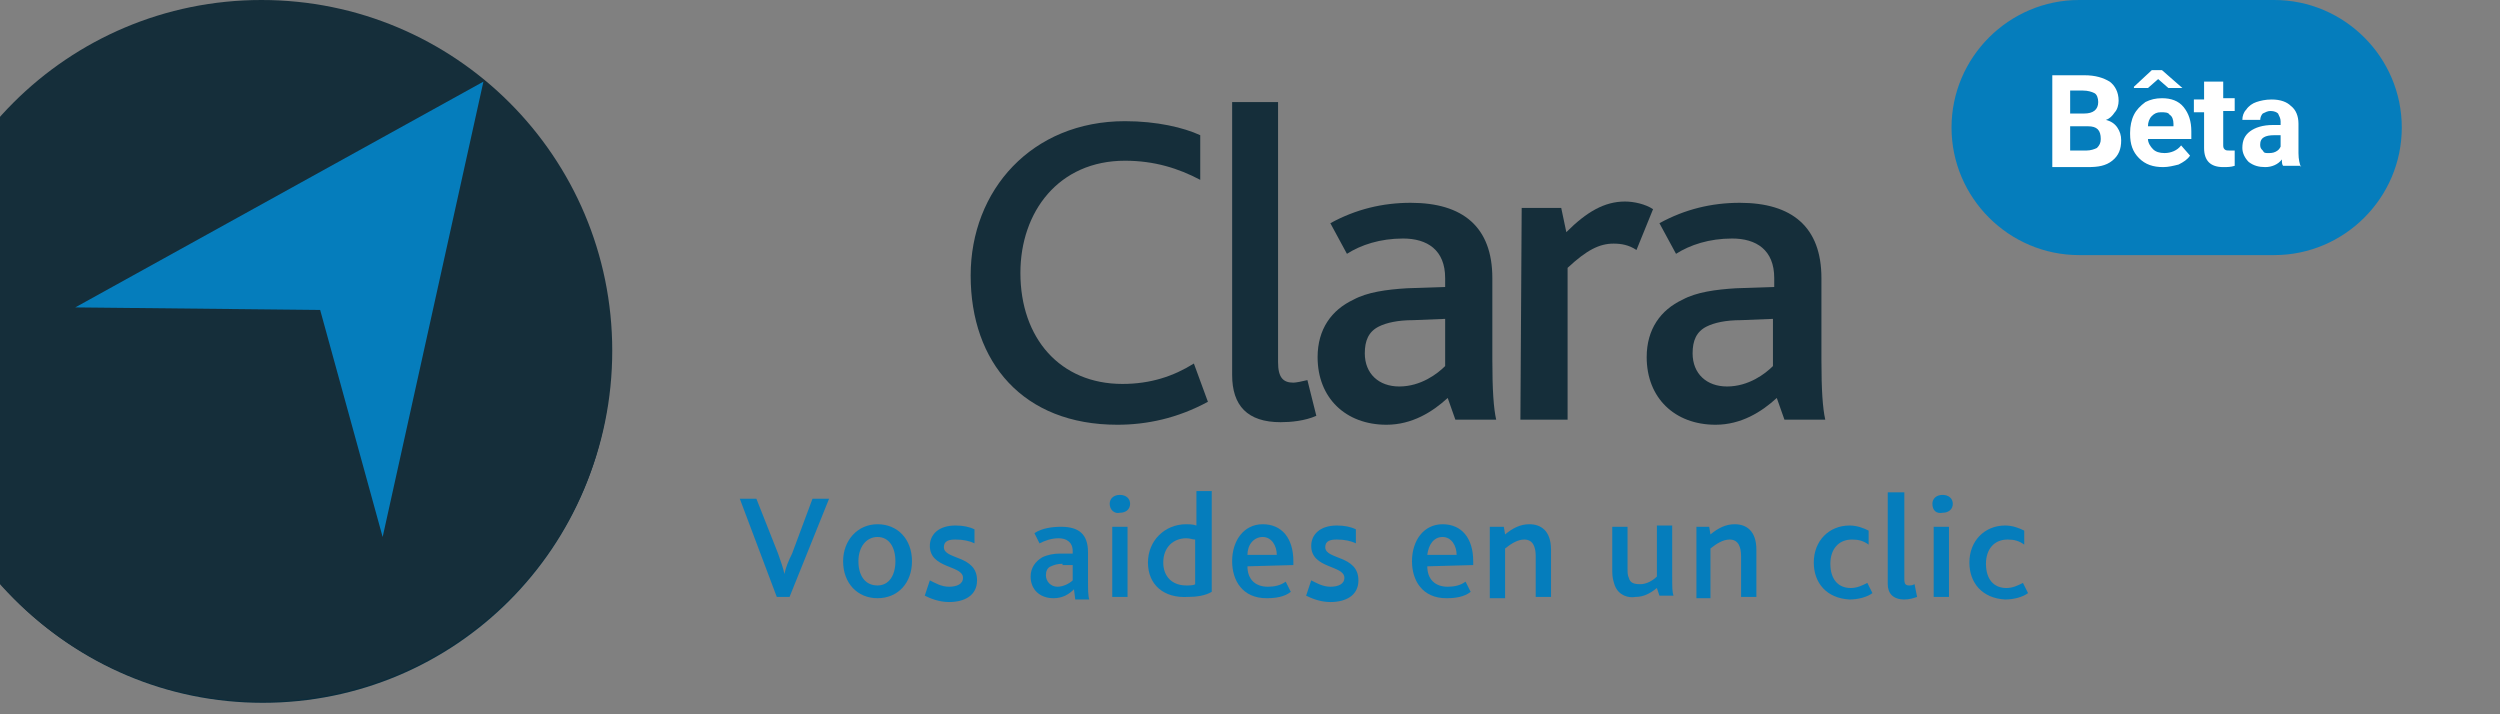 <svg aria-label="Clara, Vos aides en un clic – site en version Bêta" class="svg-logo-clara-black" height="56" id="Calque_1" role="img" space="preserve" style="enable-background:new 0 0 196 56;" version="1.1" viewBox="7 0 196 56" width="196" x="0px" xmlns:xlink="http://www.w3.org/1999/xlink" xmlns="http://www.w3.org/2000/svg" y="0px">
<rect x="7" y="0" width="196" height="56" fill="#808080" stroke="none"/>
<title>Clara, Vos aides en un clic – site en version Bêta</title>
<style type="text/css">  .logo-st0{fill:#057DBC;}  .logo-st1{fill:#152E3A;}  .logo-st2{fill:#0B2D3D;}  .logo-st3{fill:#FFFFFF;}</style>
<path class="logo-st0" d="M65,39.1h1.3l1.7,4.3c0.2,0.6,0.4,1.1,0.5,1.6h0c0.1-0.5,0.3-1,0.6-1.6l1.6-4.3h1.3l-3.1,7.7  h-1L65,39.1z" id="path3_fill"></path>
<path class="logo-st0" d="M73.1,44c0-1.6,1.1-2.9,2.7-2.9c1.6,0,2.7,1.2,2.7,2.9s-1.1,2.9-2.7,2.9  C74.2,46.9,73.1,45.7,73.1,44z M77.2,44c0-1.1-0.5-1.9-1.4-1.9s-1.5,0.8-1.5,1.9c0,1.1,0.5,1.9,1.5,1.9C76.7,45.9,77.2,45.1,77.2,44  z" id="path4_fill"></path>
<path class="logo-st0" d="M79.9,45.5c0.4,0.2,0.9,0.5,1.5,0.5s1.1-0.2,1.1-0.7c0-1-2.6-0.7-2.6-2.5c0-0.9,0.7-1.6,2-1.6  c0.6,0,1.1,0.1,1.5,0.3v1.1c-0.4-0.2-0.9-0.3-1.5-0.3c-0.5,0-0.9,0.1-0.9,0.6c0,1,2.6,0.6,2.6,2.6c0,1.2-1,1.7-2.2,1.7  c-0.8,0-1.5-0.3-1.9-0.5L79.9,45.5z" id="path5_fill"></path>
<path class="logo-st0" d="M91.2,46.2c-0.4,0.4-0.9,0.7-1.6,0.7c-1.1,0-1.8-0.7-1.8-1.7c0-0.7,0.4-1.2,0.9-1.5  c0.4-0.2,0.9-0.3,1.4-0.3l1,0v-0.2c0-0.7-0.5-1-1.1-1c-0.6,0-1.1,0.2-1.5,0.4l-0.4-0.8c0.6-0.4,1.4-0.5,2.1-0.5c1.4,0,2.1,0.6,2.1,2  v2.1c0,0.8,0,1.3,0.1,1.6h-1.1L91.2,46.2z M90.3,44.2c-0.4,0-0.7,0.1-0.9,0.2c-0.3,0.1-0.4,0.4-0.4,0.7c0,0.5,0.4,0.9,0.9,0.9  s1-0.3,1.2-0.5v-1.2H90.3z" id="path6_fill"></path>
<path class="logo-st0" d="M94,39.5c0-0.4,0.3-0.7,0.8-0.7c0.5,0,0.8,0.3,0.8,0.7s-0.3,0.7-0.8,0.7  C94.4,40.3,94,40,94,39.5z M94.2,41.3h1.2v5.5h-1.2V41.3z" id="path7_fill"></path>
<path class="logo-st0" d="M97,44.1c0-1.7,1.3-3,3-3c0.2,0,0.5,0,0.8,0.1v-2.7h1.2v7.9c-0.5,0.3-1.2,0.4-1.9,0.4  C98.3,46.9,97,45.9,97,44.1z M100.7,45.8v-3.5c-0.2,0-0.4-0.1-0.7-0.1c-1,0-1.8,0.7-1.8,1.9c0,1.1,0.7,1.8,1.8,1.8  C100.2,45.9,100.6,45.9,100.7,45.8z" id="path8_fill"></path>
<path class="logo-st0" d="M104.8,44.4c0,1,0.6,1.6,1.6,1.6c0.5,0,1-0.1,1.4-0.4l0.4,0.8c-0.5,0.4-1.2,0.5-1.9,0.5  c-1.9,0-2.7-1.4-2.7-2.9c0-1.6,0.9-2.9,2.4-2.9c1.5,0,2.4,1.1,2.4,2.9v0.3L104.8,44.4z M107.1,43.5c0-0.7-0.4-1.4-1.1-1.4  c-0.7,0-1.2,0.6-1.2,1.4H107.1z" id="path9_fill"></path>
<path class="logo-st0" d="M109.8,45.5c0.4,0.2,0.9,0.5,1.5,0.5s1.1-0.2,1.1-0.7c0-1-2.6-0.7-2.6-2.5  c0-0.9,0.7-1.6,2-1.6c0.6,0,1.1,0.1,1.5,0.3v1.1c-0.4-0.2-0.9-0.3-1.5-0.3c-0.5,0-0.9,0.1-0.9,0.6c0,1,2.6,0.6,2.6,2.6  c0,1.2-1,1.7-2.2,1.7c-0.8,0-1.5-0.3-1.9-0.5L109.8,45.5z" id="path10_fill"></path>
<path class="logo-st0" d="M118.9,44.4c0,1,0.6,1.6,1.6,1.6c0.5,0,1-0.1,1.4-0.4l0.4,0.8c-0.5,0.4-1.2,0.5-1.9,0.5  c-1.9,0-2.7-1.4-2.7-2.9c0-1.6,0.9-2.9,2.4-2.9c1.5,0,2.4,1.1,2.4,2.9v0.3L118.9,44.4z M121.2,43.5c0-0.7-0.4-1.4-1.1-1.4  c-0.7,0-1.1,0.6-1.2,1.4H121.2z" id="path11_fill"></path>
<path class="logo-st0" d="M123.9,41.3h1l0.1,0.6c0.6-0.5,1.2-0.8,1.9-0.8c0.9,0,1.7,0.5,1.7,2v3.7h-1.2v-3.2  c0-0.7-0.2-1.3-0.9-1.3c-0.5,0-1,0.3-1.5,0.7v3.9h-1.2V41.3z" id="path12_fill"></path>
<path class="logo-st0" d="M133.6,45.9c-0.1-0.3-0.2-0.6-0.2-1.1v-3.5h1.2v3.3c0,0.3,0,0.5,0.1,0.7  c0.1,0.4,0.4,0.5,0.9,0.5c0.5,0,1-0.3,1.3-0.6v-4h1.2v4c0,0.8,0,1.2,0.1,1.5h-1.1l-0.2-0.6c-0.5,0.4-1,0.7-1.7,0.7  C134.7,46.9,133.9,46.7,133.6,45.9z" id="path13_fill"></path>
<path class="logo-st0" d="M140,41.3h1l0.1,0.6c0.6-0.5,1.2-0.8,1.9-0.8c0.9,0,1.7,0.5,1.7,2v3.7h-1.2v-3.2  c0-0.7-0.2-1.3-0.9-1.3c-0.5,0-1,0.3-1.5,0.7v3.9H140V41.3z" id="path14_fill"></path>
<path class="logo-st0" d="M149.2,44.1c0-1.7,1.2-2.9,2.8-2.9c0.6,0,1.1,0.2,1.5,0.4v1.1c-0.4-0.3-0.8-0.4-1.3-0.4  c-1.1,0-1.7,0.8-1.7,1.9c0,1.2,0.6,1.9,1.6,1.9c0.5,0,0.9-0.2,1.3-0.4l0.4,0.8c-0.4,0.3-1.1,0.5-1.8,0.5  C150.2,46.9,149.2,45.7,149.2,44.1z" id="path15_fill"></path>
<path class="logo-st0" d="M155.1,38.6h1.2v6.8c0,0.4,0.1,0.5,0.4,0.5c0.1,0,0.2,0,0.4-0.1l0.2,1c-0.3,0.1-0.6,0.2-1,0.2  c-0.9,0-1.3-0.5-1.3-1.2V38.6z" id="path16_fill"></path>
<path class="logo-st0" d="M158.5,39.5c0-0.4,0.3-0.7,0.8-0.7c0.5,0,0.8,0.3,0.8,0.7s-0.3,0.7-0.8,0.7  C158.8,40.3,158.5,40,158.5,39.5z M158.6,41.3h1.2v5.5h-1.2V41.3z" id="path17_fill"></path>
<path class="logo-st0" d="M161.4,44.1c0-1.7,1.2-2.9,2.8-2.9c0.6,0,1.1,0.2,1.5,0.4v1.1c-0.4-0.3-0.8-0.4-1.3-0.4  c-1.1,0-1.7,0.8-1.7,1.9c0,1.2,0.6,1.9,1.6,1.9c0.5,0,0.9-0.2,1.3-0.4l0.4,0.8c-0.4,0.3-1.1,0.5-1.8,0.5  C162.4,46.9,161.4,45.7,161.4,44.1z" id="path18_fill"></path>
<path class="logo-st1" d="M101.7,31.5c-2.4,1.3-4.8,1.8-7.1,1.8c-7.4,0-11.5-4.9-11.5-11.7c0-6.7,4.8-12.1,12.1-12.1  c2.5,0,4.6,0.5,5.9,1.1v3.5c-1.7-0.9-3.6-1.5-5.9-1.5c-5.2,0-8.2,4-8.2,8.8c0,5.1,3.1,8.7,8,8.7c2.2,0,4-0.6,5.6-1.6L101.7,31.5z" id="path19_fill"></path>
<path class="logo-st1" d="M103.5,8h3.7v20.4c0,1.2,0.4,1.6,1.2,1.6c0.2,0,0.7-0.1,1.1-0.2l0.7,2.8  c-0.9,0.4-2,0.5-2.8,0.5c-2.6,0-3.8-1.3-3.8-3.7V8z" id="path20_fill"></path>
<path class="logo-st1" d="M120.5,31.2c-1.2,1.1-2.8,2.1-4.8,2.1c-3.2,0-5.4-2.1-5.4-5.3c0-2.2,1.1-3.7,2.8-4.5  c1.1-0.6,2.6-0.8,4.2-0.9l3-0.1v-0.7c0-2.2-1.4-3.1-3.3-3.1c-1.8,0-3.3,0.5-4.4,1.2l-1.3-2.4c2-1.1,4.1-1.6,6.3-1.6  c4.1,0,6.4,1.9,6.4,5.9v6.4c0,2.4,0.1,3.8,0.3,4.7h-3.2L120.5,31.2z M117.8,25.1c-1.2,0-2.1,0.2-2.7,0.5c-0.8,0.4-1.1,1.1-1.1,2.1  c0,1.6,1.1,2.6,2.7,2.6c1.7,0,3-1,3.6-1.6v-3.7L117.8,25.1z" id="path21_fill"></path>
<path class="logo-st1" d="M126.3,16.3h3.1l0.4,1.9c1.6-1.6,3-2.4,4.6-2.4c0.7,0,1.6,0.2,2.2,0.6l-1.3,3.2  c-0.6-0.4-1.2-0.5-1.8-0.5c-1.1,0-2.1,0.5-3.6,1.9v11.9h-3.7L126.3,16.3z" id="path22_fill"></path>
<path class="logo-st1" d="M146.3,31.2c-1.2,1.1-2.8,2.1-4.8,2.1c-3.2,0-5.4-2.1-5.4-5.3c0-2.2,1.1-3.7,2.8-4.5  c1.1-0.6,2.6-0.8,4.2-0.9l3-0.1v-0.7c0-2.2-1.4-3.1-3.3-3.1c-1.8,0-3.3,0.5-4.4,1.2l-1.3-2.4c2-1.1,4.1-1.6,6.3-1.6  c4.1,0,6.4,1.9,6.4,5.9v6.4c0,2.4,0.1,3.8,0.3,4.7h-3.2L146.3,31.2z M143.5,25.1c-1.2,0-2.1,0.2-2.7,0.5c-0.8,0.4-1.1,1.1-1.1,2.1  c0,1.6,1.1,2.6,2.7,2.6c1.7,0,3-1,3.6-1.6v-3.7L143.5,25.1z" id="path23_fill"></path>
<path class="logo-st2" d="M54.9,27.8c0,15.1-12.2,27.3-27.3,27.3S0.3,42.9,0.3,27.8S12.5,0.5,27.6,0.5  C42.7,0.5,54.9,12.7,54.9,27.8z" id="path2_fill"></path>
<path class="logo-st1" d="M55,27.5c0,15.2-12.3,27.5-27.5,27.5S0,42.6,0,27.5C0,12.3,12.3,0,27.5,0  C42.7,0,55,12.3,55,27.5z" id="path24_fill"></path>
<path class="logo-st0" d="M12.9,24.1l19.2,0.2L37,42.1l7.9-35.7L12.9,24.1z" id="path25_fill"></path>
<path class="logo-st0" d="M185.3,0H170c-5.5,0-10,4.5-10,10c0,5.5,4.5,10,10,10h15.3c5.5,0,10-4.5,10-10  C195.3,4.5,190.8,0,185.3,0z" id="path26_fill"></path>
<path class="logo-st3" d="M167.9,13V5.9h2.5c0.9,0,1.5,0.2,2,0.5c0.4,0.3,0.7,0.8,0.7,1.5c0,0.3-0.1,0.7-0.3,0.9  c-0.2,0.3-0.4,0.5-0.7,0.6c0.4,0.1,0.7,0.3,0.9,0.6c0.2,0.3,0.3,0.6,0.3,1c0,0.7-0.2,1.2-0.7,1.6s-1.1,0.5-1.9,0.5H167.9z   M169.3,9.9v1.9h1.3c0.3,0,0.6-0.1,0.8-0.2c0.2-0.2,0.3-0.4,0.3-0.7c0-0.7-0.3-1-1-1H169.3z M169.3,8.9h1.1c0.7,0,1.1-0.3,1.1-0.9  c0-0.3-0.1-0.6-0.3-0.7c-0.2-0.1-0.5-0.2-0.9-0.2h-1V8.9z M176.6,13.1c-0.8,0-1.4-0.2-1.9-0.7c-0.5-0.5-0.7-1.1-0.7-1.9v-0.1  c0-0.5,0.1-1,0.3-1.4c0.2-0.4,0.5-0.7,0.9-1c0.4-0.2,0.8-0.3,1.3-0.3c0.7,0,1.3,0.2,1.7,0.7c0.4,0.5,0.6,1.1,0.6,1.9v0.6h-3.4  c0,0.3,0.2,0.6,0.4,0.8c0.2,0.2,0.5,0.3,0.9,0.3c0.5,0,1-0.2,1.3-0.6l0.7,0.8c-0.2,0.3-0.5,0.5-0.9,0.7  C177.4,13,177,13.1,176.6,13.1z M176.4,8.8c-0.3,0-0.5,0.1-0.7,0.3c-0.2,0.2-0.3,0.5-0.3,0.8h2V9.7c0-0.3-0.1-0.6-0.3-0.7  C177,8.8,176.7,8.8,176.4,8.8z M178.1,6.9L178.1,6.9L177,6.9l-0.8-0.7l-0.8,0.7h-1.1V6.8l1.4-1.3h0.8L178.1,6.9z M181.3,6.4v1.3h0.9  v1h-0.9v2.6c0,0.2,0,0.3,0.1,0.4c0.1,0.1,0.2,0.1,0.4,0.1c0.2,0,0.3,0,0.4,0V13c-0.3,0.1-0.6,0.1-0.9,0.1c-1,0-1.5-0.5-1.5-1.5V8.8  h-0.8v-1h0.8V6.4H181.3z M186,13c-0.1-0.1-0.1-0.3-0.1-0.5c-0.3,0.4-0.8,0.6-1.3,0.6c-0.5,0-0.9-0.1-1.3-0.4  c-0.3-0.3-0.5-0.7-0.5-1.1c0-0.6,0.2-1,0.6-1.3c0.4-0.3,1-0.5,1.8-0.5h0.6V9.5c0-0.2-0.1-0.4-0.2-0.6c-0.1-0.1-0.3-0.2-0.6-0.2  c-0.2,0-0.4,0.1-0.6,0.2c-0.1,0.1-0.2,0.3-0.2,0.5h-1.4c0-0.3,0.1-0.6,0.3-0.8c0.2-0.3,0.5-0.5,0.8-0.6c0.3-0.1,0.7-0.2,1.2-0.2  c0.7,0,1.2,0.2,1.5,0.5c0.4,0.3,0.6,0.8,0.6,1.4v2.3c0,0.5,0.1,0.9,0.2,1.1V13H186z M184.8,12c0.2,0,0.4,0,0.6-0.1  c0.2-0.1,0.3-0.2,0.4-0.4v-0.9h-0.5c-0.7,0-1.1,0.2-1.1,0.7l0,0.1c0,0.2,0.1,0.3,0.2,0.4C184.5,12,184.6,12,184.8,12z" id="path27_fill"></path>
</svg>
